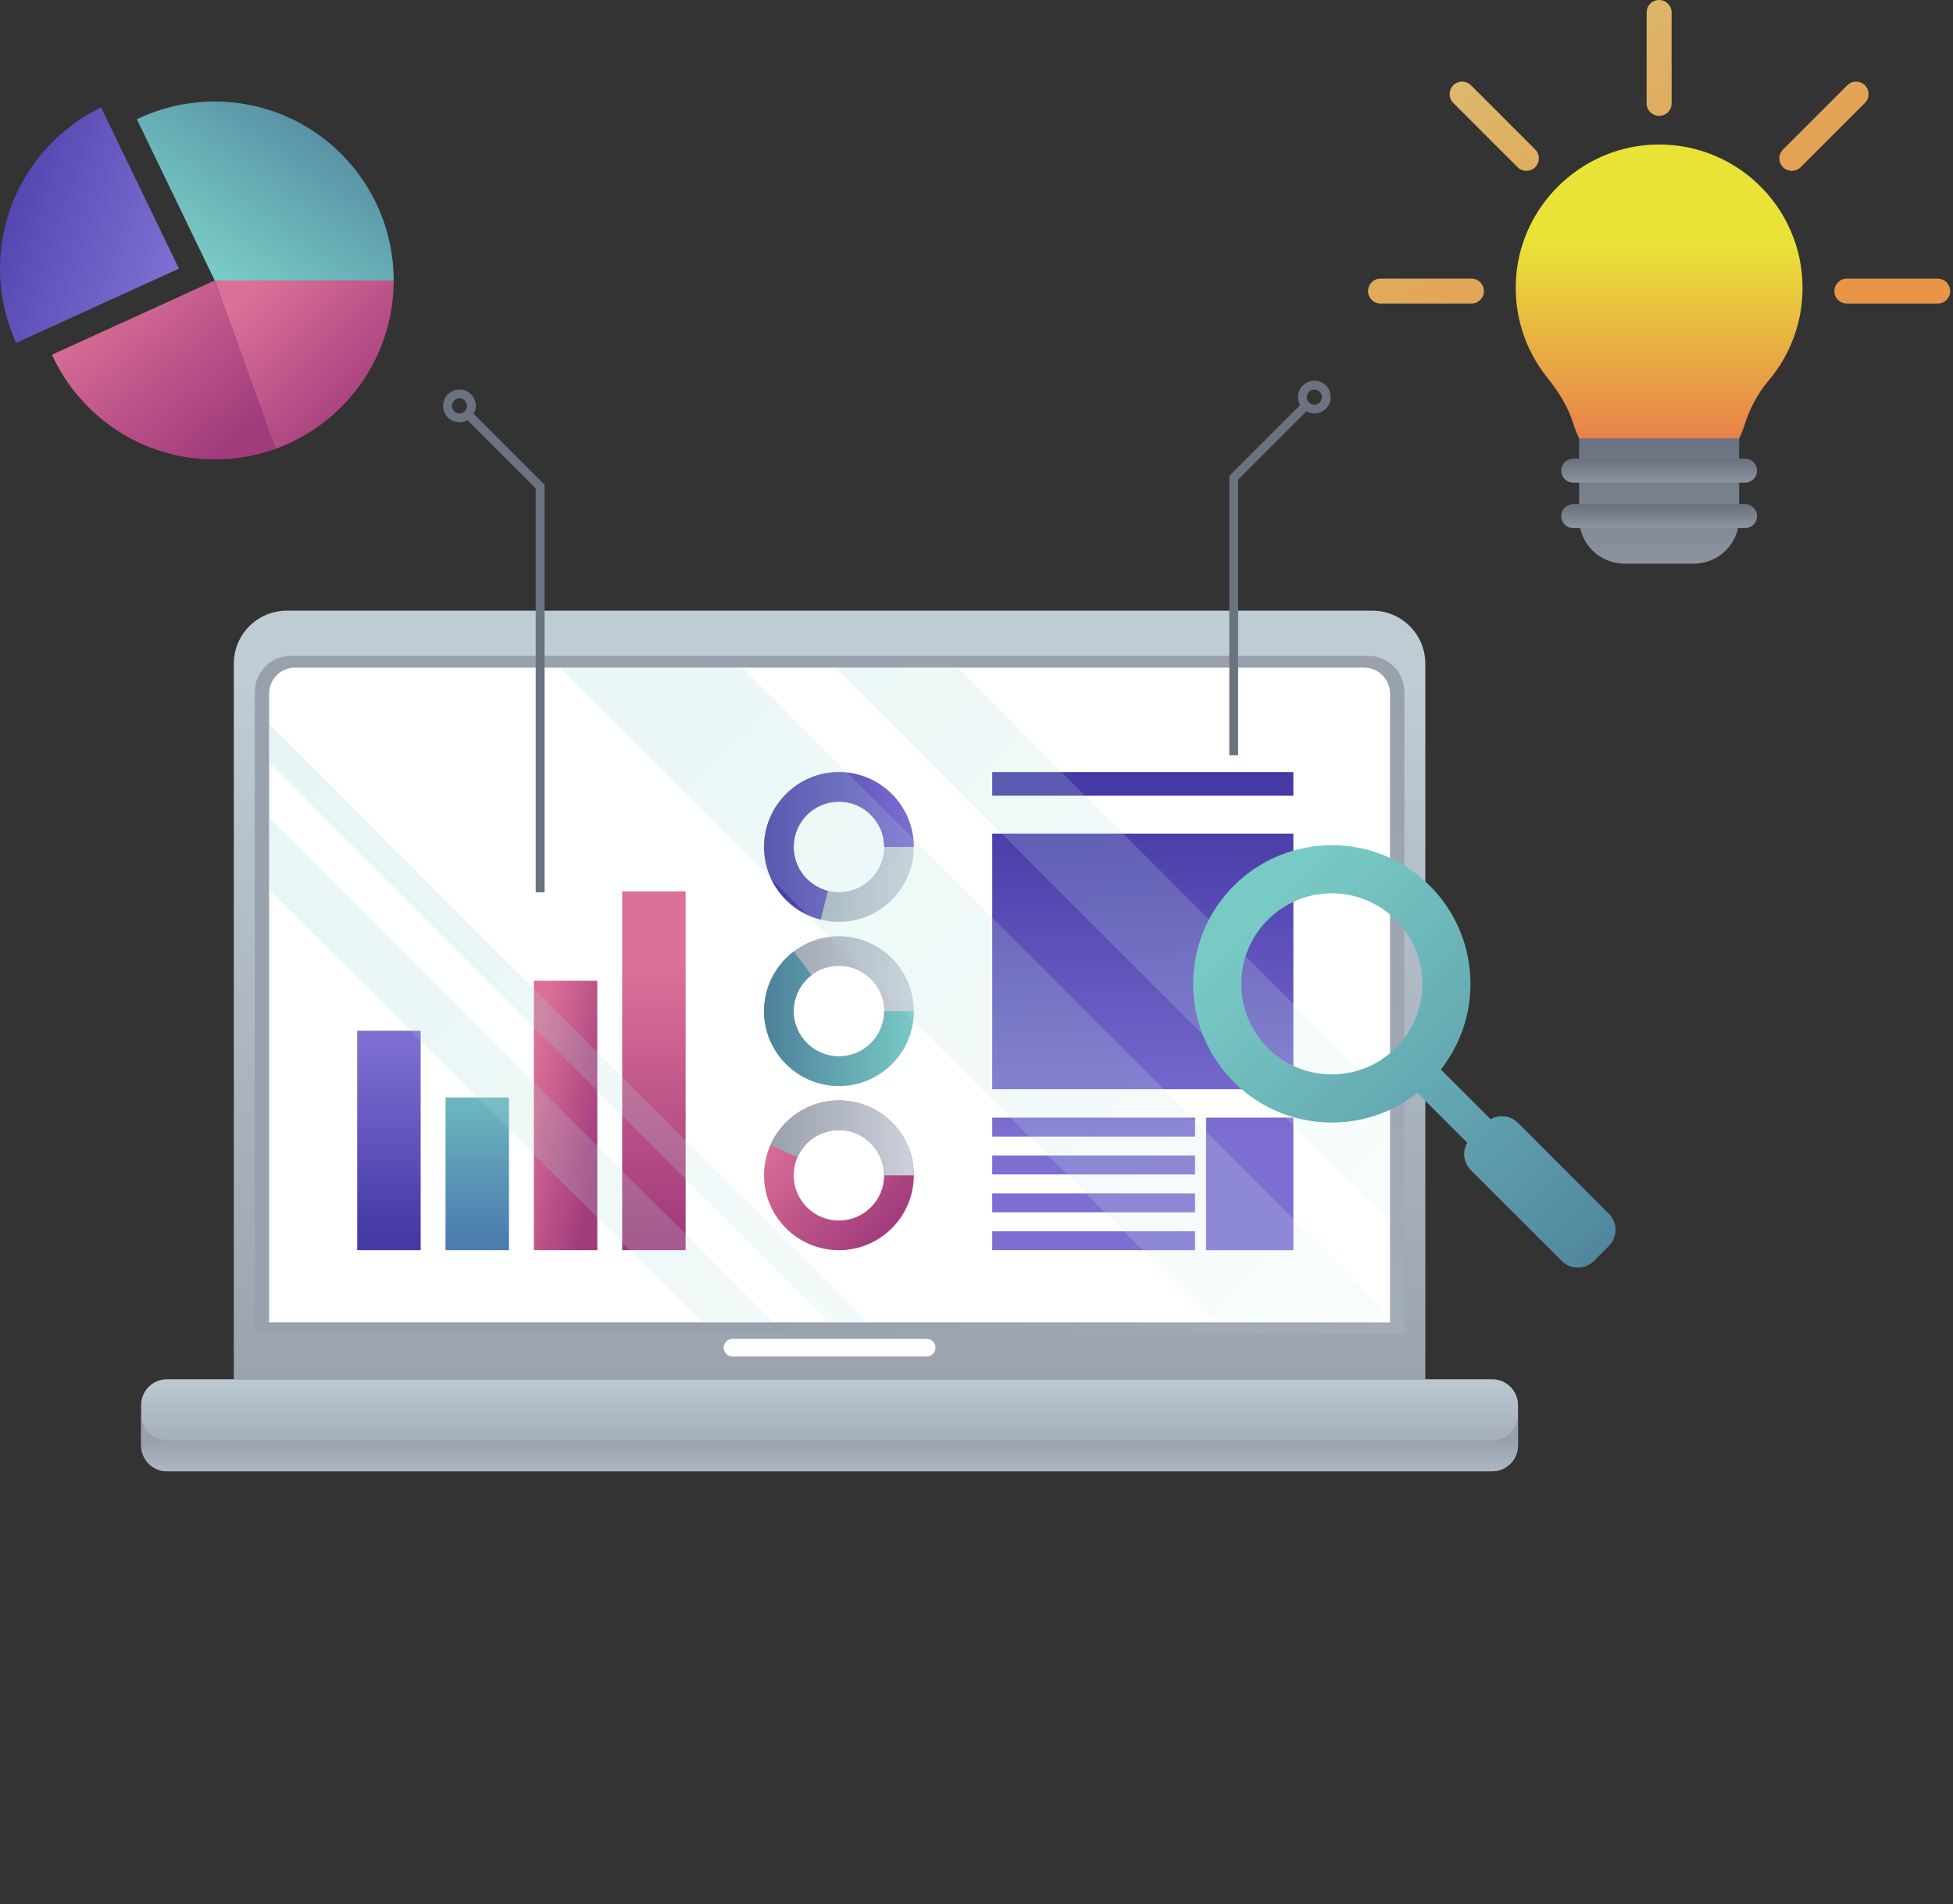 <svg width="397" height="387" viewBox="0 0 397 387" fill="none" xmlns="http://www.w3.org/2000/svg">
<rect x="0" y="0" width="397" height="387" fill="#333333" stroke="none"/>
<path d="M289.737 280.338H47.527V134.897C47.527 128.942 52.355 124.115 58.309 124.115H278.955C284.91 124.115 289.737 128.942 289.737 134.897V280.338Z" fill="url(#paint0_linear_137_6510)"/>
<path d="M51.789 140.665V271.16H285.476V140.665C285.476 136.594 282.177 133.294 278.106 133.294H59.16C55.089 133.293 51.789 136.594 51.789 140.665Z" fill="url(#paint1_linear_137_6510)"/>
<path d="M54.703 268.766V140.988C54.703 138.061 57.076 135.688 60.003 135.688H277.26C280.188 135.688 282.56 138.061 282.56 140.988V268.766" fill="white"/>
<path d="M28.688 285.591V293.791C28.688 296.692 31.04 299.045 33.941 299.045H303.32C306.221 299.045 308.573 296.692 308.573 293.791V285.591C308.573 282.69 306.221 280.338 303.32 280.338H33.942C31.04 280.338 28.688 282.69 28.688 285.591Z" fill="url(#paint2_linear_137_6510)"/>
<path d="M303.32 292.765H33.941C31.04 292.765 28.688 290.413 28.688 287.511V293.79C28.688 296.691 31.04 299.045 33.941 299.045H303.32C306.221 299.045 308.573 296.692 308.573 293.79V287.511C308.573 290.413 306.221 292.765 303.32 292.765Z" fill="url(#paint3_linear_137_6510)"/>
<path d="M188.367 275.721H148.896C147.904 275.721 147.102 274.917 147.102 273.926C147.102 272.935 147.904 272.132 148.896 272.132H188.367C189.358 272.132 190.161 272.935 190.161 273.926C190.161 274.918 189.358 275.721 188.367 275.721Z" fill="white"/>
<path d="M262.912 156.924H201.695V161.735H262.912V156.924Z" fill="url(#paint4_linear_137_6510)"/>
<path d="M242.923 227.163H201.695V231.012H242.923V227.163Z" fill="url(#paint5_linear_137_6510)"/>
<path d="M242.923 234.86H201.695V238.709H242.923V234.86Z" fill="url(#paint6_linear_137_6510)"/>
<path d="M242.923 242.558H201.695V246.407H242.923V242.558Z" fill="url(#paint7_linear_137_6510)"/>
<path d="M242.923 250.256H201.695V254.104H242.923V250.256Z" fill="url(#paint8_linear_137_6510)"/>
<path d="M262.912 169.432H201.695V221.39H262.912V169.432Z" fill="url(#paint9_linear_137_6510)"/>
<path d="M262.912 227.163H245.164V254.104H262.912V227.163Z" fill="url(#paint10_linear_137_6510)"/>
<path d="M85.511 209.498H72.613V254.105H85.511V209.498Z" fill="url(#paint11_linear_137_6510)"/>
<path d="M103.465 223.072H90.566V254.105H103.465V223.072Z" fill="url(#paint12_linear_137_6510)"/>
<path d="M121.418 199.335H108.52V254.105H121.418V199.335Z" fill="url(#paint13_linear_137_6510)"/>
<path d="M139.371 181.187H126.473V254.105H139.371V181.187Z" fill="url(#paint14_linear_137_6510)"/>
<path d="M170.534 187.368C162.141 187.368 155.312 180.539 155.312 172.146C155.312 163.753 162.141 156.925 170.534 156.925C178.927 156.925 185.756 163.753 185.756 172.146C185.756 180.539 178.927 187.368 170.534 187.368ZM170.534 162.952C165.465 162.952 161.34 167.077 161.34 172.146C161.34 177.216 165.465 181.34 170.534 181.34C175.603 181.34 179.728 177.215 179.728 172.146C179.728 167.077 175.603 162.952 170.534 162.952Z" fill="url(#paint15_linear_137_6510)"/>
<path d="M166.832 186.91C160.05 185.209 155.312 179.138 155.312 172.146C155.312 163.753 162.141 156.925 170.534 156.925C178.927 156.925 185.756 163.753 185.756 172.146H179.728C179.728 167.077 175.603 162.952 170.534 162.952C165.465 162.952 161.34 167.077 161.34 172.146C161.34 176.369 164.201 180.037 168.298 181.064L166.832 186.91Z" fill="url(#paint16_linear_137_6510)"/>
<path d="M170.534 220.736C162.141 220.736 155.312 213.907 155.312 205.514C155.312 197.121 162.141 190.294 170.534 190.294C178.927 190.294 185.756 197.122 185.756 205.514C185.756 213.908 178.927 220.736 170.534 220.736ZM170.534 196.321C165.465 196.321 161.34 200.446 161.34 205.515C161.34 210.585 165.465 214.709 170.534 214.709C175.603 214.709 179.728 210.585 179.728 205.515C179.728 200.446 175.603 196.321 170.534 196.321Z" fill="url(#paint17_linear_137_6510)"/>
<path d="M170.534 220.736C162.141 220.736 155.312 213.907 155.312 205.514C155.312 200.778 157.566 196.242 161.342 193.382L164.981 198.186C162.701 199.914 161.34 202.653 161.34 205.514C161.34 210.584 165.465 214.708 170.534 214.708C175.603 214.708 179.728 210.584 179.728 205.514H185.756C185.756 213.908 178.927 220.736 170.534 220.736Z" fill="url(#paint18_linear_137_6510)"/>
<path d="M170.534 254.105C162.141 254.105 155.312 247.277 155.312 238.884C155.312 230.491 162.141 223.663 170.534 223.663C178.927 223.663 185.756 230.491 185.756 238.884C185.756 247.277 178.927 254.105 170.534 254.105ZM170.534 229.689C165.465 229.689 161.34 233.814 161.34 238.884C161.34 243.953 165.465 248.078 170.534 248.078C175.603 248.078 179.728 243.953 179.728 238.884C179.728 233.814 175.603 229.689 170.534 229.689Z" fill="url(#paint19_linear_137_6510)"/>
<path d="M185.757 238.884H179.73C179.73 233.814 175.605 229.689 170.536 229.689C166.898 229.689 163.597 231.84 162.126 235.167L156.613 232.73C159.048 227.222 164.513 223.663 170.536 223.663C178.929 223.663 185.757 230.491 185.757 238.884Z" fill="url(#paint20_linear_137_6510)"/>
<g opacity="0.2">
<path d="M142.706 268.765H157.276L54.703 166.192V180.763L142.706 268.765Z" fill="url(#paint21_linear_137_6510)"/>
<path d="M54.703 147.139V154.985L168.484 268.766H176.33L54.703 147.139Z" fill="url(#paint22_linear_137_6510)"/>
<path d="M246.941 268.766H282.562V267.401L150.849 135.688H113.863L246.941 268.766Z" fill="url(#paint23_linear_137_6510)"/>
<path d="M194.559 135.688H169.902L282.562 248.347V223.691L194.559 135.688Z" fill="url(#paint24_linear_137_6510)"/>
</g>
<path d="M95.759 80.15C94.46 78.85 92.346 78.851 91.048 80.15C89.749 81.449 89.749 83.561 91.048 84.86C91.698 85.51 92.551 85.835 93.404 85.835C93.967 85.835 94.524 85.679 95.027 85.397L108.897 99.267V181.368H110.692V98.524L96.295 84.127C97.007 82.86 96.837 81.227 95.759 80.15ZM92.317 83.592C91.718 82.993 91.718 82.017 92.317 81.418C92.617 81.119 93.01 80.969 93.404 80.969C93.797 80.969 94.191 81.119 94.49 81.418C95.09 82.017 95.09 82.993 94.49 83.592C93.891 84.191 92.916 84.19 92.317 83.592Z" fill="#6A737F"/>
<path d="M269.53 78.356C268.232 77.057 266.117 77.058 264.819 78.356C263.741 79.433 263.572 81.066 264.283 82.334L249.887 96.73V153.509H251.681V97.474L265.551 83.604C266.056 83.886 266.613 84.041 267.175 84.041C268.027 84.041 268.88 83.717 269.53 83.067C270.829 81.767 270.829 79.654 269.53 78.356ZM268.261 81.798C267.661 82.398 266.686 82.396 266.088 81.798C265.489 81.198 265.489 80.223 266.088 79.624C266.387 79.325 266.78 79.175 267.175 79.175C267.569 79.175 267.962 79.325 268.261 79.624C268.86 80.223 268.86 81.198 268.261 81.798Z" fill="#6A737F"/>
<path d="M290.66 180.043C279.652 169.035 261.804 169.035 250.795 180.043C239.787 191.051 239.787 208.899 250.795 219.908C260.996 230.108 277.067 230.849 288.129 222.145L298.249 232.266C297.236 234.031 297.48 236.319 298.988 237.828L317.46 256.301C319.264 258.106 322.19 258.106 323.994 256.301L327.052 253.243C328.856 251.439 328.856 248.512 327.052 246.708L308.58 228.236C307.072 226.728 304.783 226.485 303.017 227.498L292.896 217.377C301.602 206.314 300.861 190.243 290.66 180.043ZM257.714 212.988C250.527 205.801 250.527 194.149 257.714 186.963C264.902 179.775 276.554 179.775 283.74 186.963C290.927 194.15 290.927 205.802 283.74 212.988C276.554 220.175 264.902 220.175 257.714 212.988Z" fill="url(#paint25_linear_137_6510)"/>
<path d="M366.416 58.523C366.416 41.808 352.348 28.378 335.406 29.429C321.109 30.316 309.382 41.795 308.214 56.071C307.57 63.943 310.06 71.224 314.568 76.809C316.856 79.644 318.8 82.765 319.865 86.249C322.144 93.701 329.066 99.122 337.265 99.122C345.415 99.122 352.305 93.764 354.624 86.379C355.66 83.079 357.297 79.971 359.531 77.33C363.825 72.254 366.416 65.693 366.416 58.523Z" fill="url(#paint26_linear_137_6510)"/>
<path d="M344.332 114.557H330.191C325.113 114.557 320.996 110.441 320.996 105.362V89.097H353.526V105.362C353.527 110.441 349.41 114.557 344.332 114.557Z" fill="url(#paint27_linear_137_6510)"/>
<path d="M354.725 98.093H319.8C318.454 98.093 317.363 97.002 317.363 95.657C317.363 94.311 318.454 93.22 319.8 93.22H354.725C356.071 93.22 357.162 94.311 357.162 95.657C357.163 97.002 356.071 98.093 354.725 98.093Z" fill="url(#paint28_linear_137_6510)"/>
<path d="M354.725 107.333H319.8C318.454 107.333 317.363 106.242 317.363 104.896C317.363 103.551 318.454 102.46 319.8 102.46H354.725C356.071 102.46 357.162 103.551 357.162 104.896C357.163 106.242 356.071 107.333 354.725 107.333Z" fill="url(#paint29_linear_137_6510)"/>
<path d="M337.261 23.549C335.859 23.549 334.721 22.413 334.721 21.009V2.54C334.721 1.138 335.859 9.15527e-05 337.261 9.15527e-05C338.663 9.15527e-05 339.801 1.138 339.801 2.54V21.009C339.801 22.413 338.663 23.549 337.261 23.549ZM312.075 30.39L299.014 17.33C298.023 16.338 296.415 16.338 295.422 17.33C294.43 18.322 294.43 19.93 295.422 20.922L308.483 33.982C309.475 34.973 311.083 34.973 312.075 33.982C313.066 32.99 313.066 31.381 312.075 30.39ZM299.103 56.628H280.633C279.231 56.628 278.094 57.764 278.094 59.167C278.094 60.57 279.23 61.707 280.633 61.707H299.103C300.505 61.707 301.643 60.57 301.643 59.167C301.643 57.765 300.505 56.628 299.103 56.628ZM393.889 56.628H375.419C374.016 56.628 372.879 57.764 372.879 59.167C372.879 60.57 374.017 61.707 375.419 61.707H393.889C395.292 61.707 396.428 60.57 396.428 59.167C396.428 57.765 395.291 56.628 393.889 56.628ZM375.507 17.33L362.446 30.39C361.454 31.382 361.454 32.99 362.446 33.982C363.439 34.973 365.046 34.973 366.038 33.982L379.099 20.922C380.091 19.93 380.091 18.322 379.099 17.33C378.107 16.338 376.499 16.338 375.507 17.33Z" fill="url(#paint30_linear_137_6510)"/>
<path d="M55.99 91.233C70.006 86.179 80.027 72.766 80.027 57.008H43.652L55.99 91.233Z" fill="url(#paint31_linear_137_6510)"/>
<path d="M43.65 20.633C37.978 20.633 32.609 21.933 27.824 24.248L43.65 57.007H80.025C80.025 36.918 63.739 20.633 43.65 20.633Z" fill="url(#paint32_linear_137_6510)"/>
<path d="M43.653 93.383C47.984 93.383 52.138 92.622 55.991 91.233L43.653 57.008L10.559 72.102C16.294 84.654 28.95 93.383 43.653 93.383Z" fill="url(#paint33_linear_137_6510)"/>
<path d="M0 54.595C0 59.982 1.181 65.09 3.282 69.689L36.375 54.595L20.549 21.836C8.389 27.722 0 40.178 0 54.595Z" fill="url(#paint34_linear_137_6510)"/>
<defs>
<linearGradient id="paint0_linear_137_6510" x1="168.632" y1="286.767" x2="168.632" y2="138.948" gradientUnits="userSpaceOnUse">
<stop stop-color="#99A1AD"/>
<stop offset="1" stop-color="#BECCD4"/>
</linearGradient>
<linearGradient id="paint1_linear_137_6510" x1="194.088" y1="229.84" x2="446.69" y2="482.442" gradientUnits="userSpaceOnUse">
<stop stop-color="#99A1AD"/>
<stop offset="1" stop-color="#BECCD4"/>
</linearGradient>
<linearGradient id="paint2_linear_137_6510" x1="168.631" y1="298.918" x2="168.631" y2="279.058" gradientUnits="userSpaceOnUse">
<stop stop-color="#99A1AD"/>
<stop offset="1" stop-color="#BECCD4"/>
</linearGradient>
<linearGradient id="paint3_linear_137_6510" x1="168.63" y1="292.768" x2="168.63" y2="304.85" gradientUnits="userSpaceOnUse">
<stop stop-color="#99A1AD"/>
<stop offset="1" stop-color="#BECCD4"/>
</linearGradient>
<linearGradient id="paint4_linear_137_6510" x1="232.304" y1="161.994" x2="232.304" y2="230.958" gradientUnits="userSpaceOnUse">
<stop stop-color="#4638A5"/>
<stop offset="1" stop-color="#7C6FD1"/>
</linearGradient>
<linearGradient id="paint5_linear_137_6510" x1="222.31" y1="161.994" x2="222.31" y2="230.957" gradientUnits="userSpaceOnUse">
<stop stop-color="#4638A5"/>
<stop offset="1" stop-color="#7C6FD1"/>
</linearGradient>
<linearGradient id="paint6_linear_137_6510" x1="222.31" y1="161.993" x2="222.31" y2="230.957" gradientUnits="userSpaceOnUse">
<stop stop-color="#4638A5"/>
<stop offset="1" stop-color="#7C6FD1"/>
</linearGradient>
<linearGradient id="paint7_linear_137_6510" x1="222.31" y1="161.995" x2="222.31" y2="230.958" gradientUnits="userSpaceOnUse">
<stop stop-color="#4638A5"/>
<stop offset="1" stop-color="#7C6FD1"/>
</linearGradient>
<linearGradient id="paint8_linear_137_6510" x1="222.31" y1="161.992" x2="222.31" y2="230.957" gradientUnits="userSpaceOnUse">
<stop stop-color="#4638A5"/>
<stop offset="1" stop-color="#7C6FD1"/>
</linearGradient>
<linearGradient id="paint9_linear_137_6510" x1="232.304" y1="161.994" x2="232.304" y2="230.958" gradientUnits="userSpaceOnUse">
<stop stop-color="#4638A5"/>
<stop offset="1" stop-color="#7C6FD1"/>
</linearGradient>
<linearGradient id="paint10_linear_137_6510" x1="254.038" y1="161.994" x2="254.038" y2="230.958" gradientUnits="userSpaceOnUse">
<stop stop-color="#4638A5"/>
<stop offset="1" stop-color="#7C6FD1"/>
</linearGradient>
<linearGradient id="paint11_linear_137_6510" x1="79.062" y1="251.456" x2="79.062" y2="212.483" gradientUnits="userSpaceOnUse">
<stop stop-color="#4638A5"/>
<stop offset="1" stop-color="#7C6FD1"/>
</linearGradient>
<linearGradient id="paint12_linear_137_6510" x1="97.016" y1="251.54" x2="97.016" y2="213.802" gradientUnits="userSpaceOnUse">
<stop stop-color="#4C7DAF"/>
<stop offset="1" stop-color="#78CAC5"/>
</linearGradient>
<linearGradient id="paint13_linear_137_6510" x1="120.459" y1="241.628" x2="103.146" y2="237.792" gradientUnits="userSpaceOnUse">
<stop stop-color="#A23B7C"/>
<stop offset="1" stop-color="#DB7198"/>
</linearGradient>
<linearGradient id="paint14_linear_137_6510" x1="132.921" y1="250.418" x2="132.921" y2="196.173" gradientUnits="userSpaceOnUse">
<stop stop-color="#A23B7C"/>
<stop offset="1" stop-color="#DB7198"/>
</linearGradient>
<linearGradient id="paint15_linear_137_6510" x1="155.313" y1="172.146" x2="185.755" y2="172.146" gradientUnits="userSpaceOnUse">
<stop stop-color="#99A1AD"/>
<stop offset="1" stop-color="#CCD1DB"/>
</linearGradient>
<linearGradient id="paint16_linear_137_6510" x1="155.313" y1="171.917" x2="185.755" y2="171.917" gradientUnits="userSpaceOnUse">
<stop stop-color="#4638A5"/>
<stop offset="1" stop-color="#7C6FD1"/>
</linearGradient>
<linearGradient id="paint17_linear_137_6510" x1="155.312" y1="205.515" x2="185.755" y2="205.515" gradientUnits="userSpaceOnUse">
<stop stop-color="#99A1AD"/>
<stop offset="1" stop-color="#CCD1DB"/>
</linearGradient>
<linearGradient id="paint18_linear_137_6510" x1="155.312" y1="207.059" x2="185.755" y2="207.059" gradientUnits="userSpaceOnUse">
<stop stop-color="#4D809A"/>
<stop offset="1" stop-color="#78CAC5"/>
</linearGradient>
<linearGradient id="paint19_linear_137_6510" x1="183.494" y1="247.17" x2="160.755" y2="225.775" gradientUnits="userSpaceOnUse">
<stop stop-color="#A23B7C"/>
<stop offset="1" stop-color="#DB7198"/>
</linearGradient>
<linearGradient id="paint20_linear_137_6510" x1="156.614" y1="231.273" x2="185.757" y2="231.273" gradientUnits="userSpaceOnUse">
<stop stop-color="#99A1AD"/>
<stop offset="1" stop-color="#CCD1DB"/>
</linearGradient>
<linearGradient id="paint21_linear_137_6510" x1="274.505" y1="393.279" x2="20.522" y2="139.296" gradientUnits="userSpaceOnUse">
<stop stop-color="white"/>
<stop offset="1" stop-color="#78CAC5"/>
</linearGradient>
<linearGradient id="paint22_linear_137_6510" x1="285.713" y1="382.071" x2="31.729" y2="128.087" gradientUnits="userSpaceOnUse">
<stop stop-color="white"/>
<stop offset="1" stop-color="#78CAC5"/>
</linearGradient>
<linearGradient id="paint23_linear_137_6510" x1="332.228" y1="335.559" x2="78.245" y2="81.576" gradientUnits="userSpaceOnUse">
<stop stop-color="white"/>
<stop offset="1" stop-color="#78CAC5"/>
</linearGradient>
<linearGradient id="paint24_linear_137_6510" x1="357.165" y1="310.622" x2="103.181" y2="56.638" gradientUnits="userSpaceOnUse">
<stop stop-color="white"/>
<stop offset="1" stop-color="#78CAC5"/>
</linearGradient>
<linearGradient id="paint25_linear_137_6510" x1="332.366" y1="261.613" x2="256.56" y2="185.807" gradientUnits="userSpaceOnUse">
<stop stop-color="#4D809A"/>
<stop offset="1" stop-color="#78CAC5"/>
</linearGradient>
<linearGradient id="paint26_linear_137_6510" x1="337.264" y1="142.272" x2="337.264" y2="49.104" gradientUnits="userSpaceOnUse">
<stop stop-color="#E60064"/>
<stop offset="1" stop-color="#E9E337"/>
</linearGradient>
<linearGradient id="paint27_linear_137_6510" x1="337.262" y1="123.683" x2="337.262" y2="90.82" gradientUnits="userSpaceOnUse">
<stop stop-color="#99A1AD"/>
<stop offset="1" stop-color="#6A737F"/>
</linearGradient>
<linearGradient id="paint28_linear_137_6510" x1="337.263" y1="99.84" x2="337.263" y2="93.55" gradientUnits="userSpaceOnUse">
<stop stop-color="#99A1AD"/>
<stop offset="1" stop-color="#6A737F"/>
</linearGradient>
<linearGradient id="paint29_linear_137_6510" x1="337.263" y1="109.08" x2="337.263" y2="102.789" gradientUnits="userSpaceOnUse">
<stop stop-color="#99A1AD"/>
<stop offset="1" stop-color="#6A737F"/>
</linearGradient>
<linearGradient id="paint30_linear_137_6510" x1="387.636" y1="47.65" x2="348.479" y2="-23.003" gradientUnits="userSpaceOnUse">
<stop stop-color="#E89546"/>
<stop offset="1" stop-color="#DBBD71"/>
</linearGradient>
<linearGradient id="paint31_linear_137_6510" x1="77.324" y1="83.436" x2="51.713" y2="57.824" gradientUnits="userSpaceOnUse">
<stop stop-color="#A23B7C"/>
<stop offset="1" stop-color="#DB7198"/>
</linearGradient>
<linearGradient id="paint32_linear_137_6510" x1="70.422" y1="16.996" x2="44.11" y2="54.687" gradientUnits="userSpaceOnUse">
<stop stop-color="#4D809A"/>
<stop offset="1" stop-color="#78CAC5"/>
</linearGradient>
<linearGradient id="paint33_linear_137_6510" x1="52.615" y1="85.096" x2="25.745" y2="53.52" gradientUnits="userSpaceOnUse">
<stop stop-color="#A23B7C"/>
<stop offset="1" stop-color="#DB7198"/>
</linearGradient>
<linearGradient id="paint34_linear_137_6510" x1="-10.318" y1="38.039" x2="34.722" y2="53.684" gradientUnits="userSpaceOnUse">
<stop stop-color="#4638A5"/>
<stop offset="1" stop-color="#7C6FD1"/>
</linearGradient>
</defs>
</svg>
